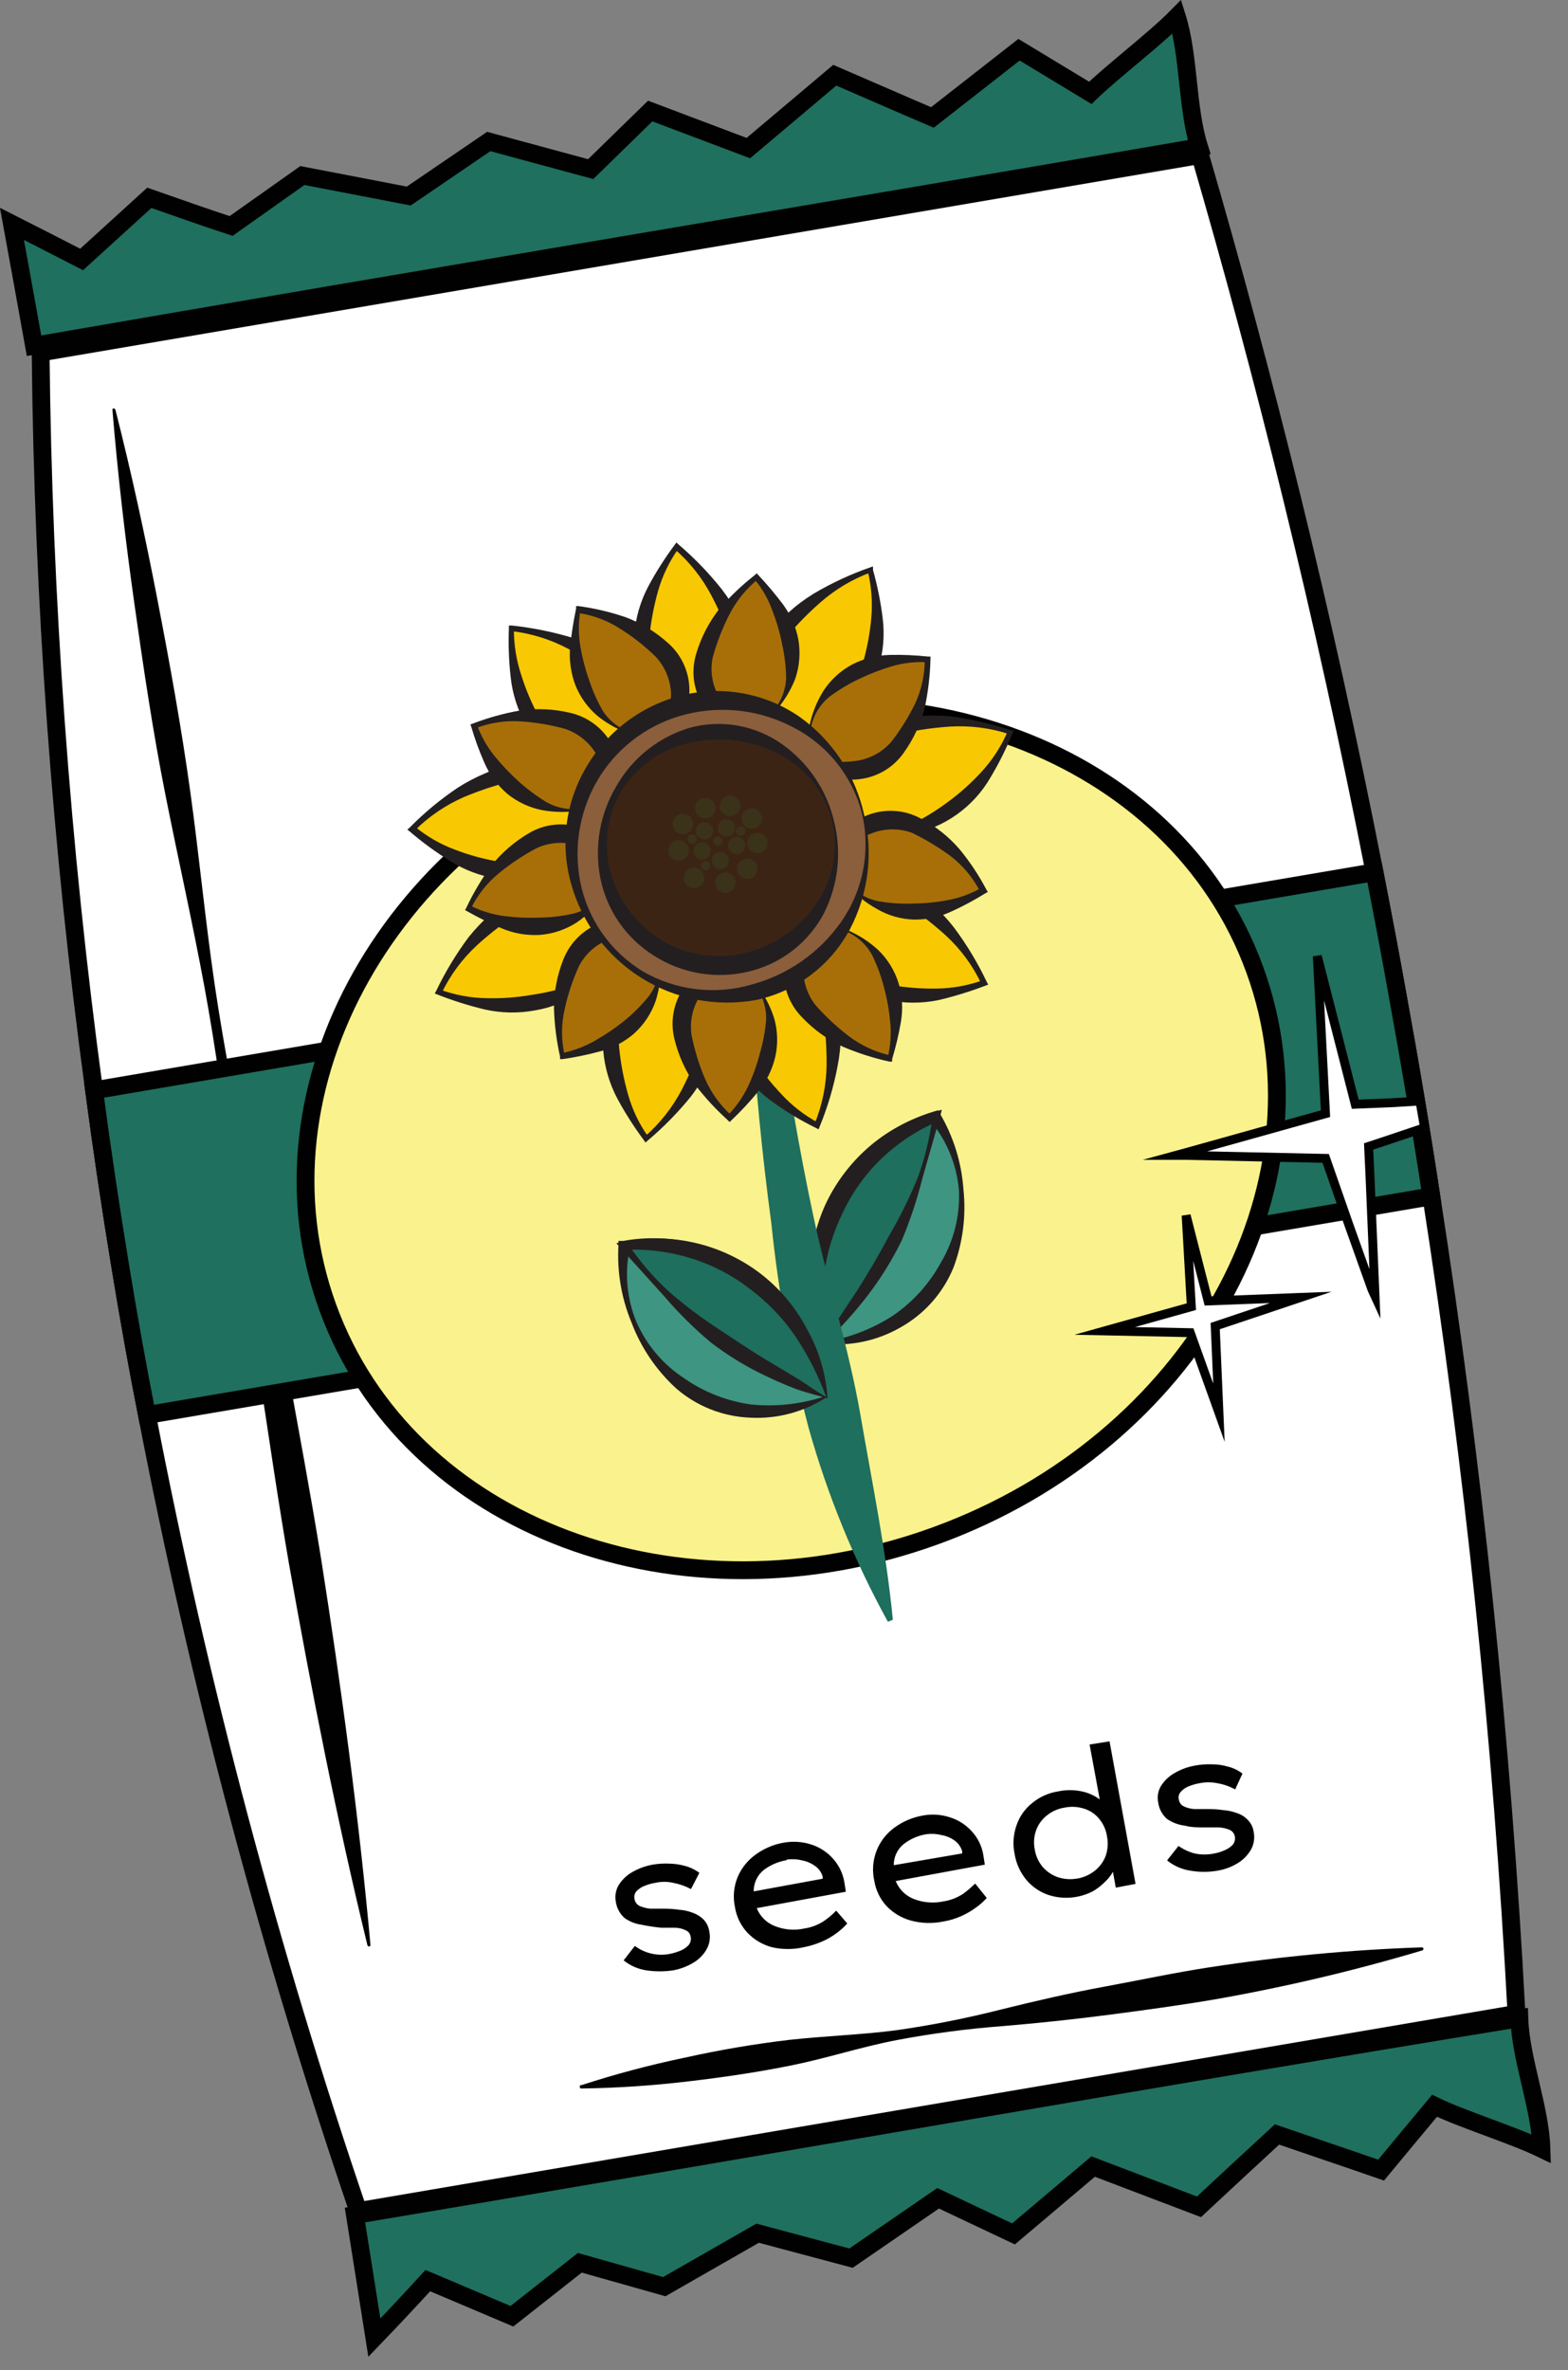<svg width="88" height="133" viewBox="0 0 88 133" fill="none" xmlns="http://www.w3.org/2000/svg">
<rect x="0" y="0" width="88" height="133" fill="#808080" stroke="none"/>
<g clip-path="url(#clip0)">
<path d="M80.33 67.13C82.695 82.33 84.291 97.639 85.11 113L20.11 124.07C15.133 109.471 11.171 94.545 8.25 79.4C7.724 76.733 7.23 73.993 6.77 71.18C6.21 67.787 5.714 64.453 5.28 61.18C3.42 47.456 2.418 33.629 2.28 19.78L67.35 8.7C70.91 20.93 74.28 34.37 77.14 48.94C77.58 51.2 78.01 53.48 78.43 55.8C79.13 59.633 79.764 63.41 80.33 67.13Z" fill="white" stroke="#010101" stroke-miterlimit="10" stroke-linecap="round"/>
<path d="M1.91 19.4C1.503 17.133 1.09 14.853 0.67 12.56C1.98 13.22 3.29 13.9 4.58 14.56L8.38 11.1C9.91 11.63 11.38 12.16 12.97 12.68L16.97 9.85L22.94 11L27.43 7.94L33.15 9.49L36.49 6.23L42 8.31L46.85 4.22C48.68 5.01 50.5 5.81 52.33 6.59L57.19 2.79L61.19 5.21C62.44 4 64.81 2.2 66.05 0.94C66.75 3.16 66.6 6.04 67.3 8.26C45.58 12 23.6 15.64 1.91 19.4Z" fill="#1F705E" stroke="#010101" stroke-miterlimit="10" stroke-linecap="round"/>
<path d="M6.48 23C7.38 26.54 8.15 30.1 8.84 33.67C9.53 37.24 10.18 40.82 10.68 44.43C11.18 48.04 11.52 51.66 12.05 55.26C12.58 58.86 13.29 62.41 14 66C14.71 69.59 15.47 73.13 16.12 76.71C16.77 80.29 17.44 83.87 18.02 87.46C19.15 94.65 20.13 101.86 20.79 109.12C20.793 109.132 20.794 109.145 20.791 109.157C20.788 109.169 20.783 109.18 20.775 109.19C20.767 109.2 20.758 109.207 20.746 109.213C20.735 109.218 20.723 109.22 20.71 109.22C20.689 109.22 20.669 109.214 20.653 109.201C20.636 109.188 20.625 109.17 20.62 109.15C18.9 102.07 17.49 94.93 16.22 87.76C15.6 84.17 15.08 80.57 14.53 76.97C13.98 73.37 13.53 69.77 13.07 66.15C12.61 62.53 12.13 58.93 11.47 55.36C10.81 51.79 10 48.2 9.29 44.63C8.58 41.06 8.05 37.47 7.54 33.86C7.03 30.25 6.61 26.64 6.31 23C6.309 22.989 6.31 22.977 6.313 22.966C6.317 22.955 6.322 22.945 6.33 22.937C6.337 22.928 6.347 22.922 6.357 22.917C6.368 22.912 6.379 22.91 6.39 22.91C6.44 22.92 6.48 23 6.48 23Z" fill="#010101"/>
<path d="M32.64 117C34.54 116.381 36.473 115.867 38.43 115.46C40.371 115.027 42.334 114.694 44.31 114.46C46.31 114.24 48.31 114.18 50.31 113.92C52.282 113.638 54.239 113.251 56.17 112.76C58.11 112.28 60.05 111.83 62.01 111.47C63.97 111.11 65.91 110.69 67.88 110.39C71.827 109.78 75.808 109.406 79.8 109.27C79.822 109.27 79.843 109.278 79.86 109.293C79.877 109.308 79.887 109.328 79.89 109.35C79.889 109.369 79.883 109.388 79.873 109.404C79.862 109.42 79.847 109.432 79.83 109.44C76.003 110.581 72.113 111.499 68.18 112.19C66.18 112.53 64.25 112.79 62.27 113.05C60.29 113.31 58.27 113.52 56.27 113.69C54.283 113.84 52.307 114.1 50.35 114.47C48.35 114.85 46.48 115.47 44.53 115.87C42.58 116.27 40.61 116.56 38.63 116.79C36.638 117.029 34.635 117.163 32.63 117.19C32.617 117.192 32.605 117.19 32.593 117.187C32.582 117.183 32.571 117.176 32.562 117.167C32.554 117.159 32.547 117.148 32.543 117.136C32.539 117.125 32.538 117.112 32.54 117.1C32.535 117.086 32.535 117.071 32.538 117.057C32.542 117.043 32.549 117.03 32.56 117.02C32.57 117.01 32.583 117.002 32.597 116.999C32.611 116.995 32.626 116.996 32.64 117Z" fill="#010101"/>
<path d="M80.33 67.13L8.25 79.4C7.724 76.733 7.23 73.993 6.77 71.18C6.21 67.787 5.714 64.453 5.28 61.18L77.14 48.94C77.58 51.2 78.02 53.48 78.43 55.8C79.13 59.633 79.764 63.41 80.33 67.13Z" fill="#1F705E" stroke="#010101" stroke-miterlimit="10" stroke-linecap="round"/>
<path d="M52.52 86.17C66.88 80.94 74.9 66.72 70.42 54.41C65.94 42.1 50.66 36.41 36.29 41.59C21.92 46.77 13.91 61 18.39 73.35C22.87 85.7 38.15 91.4 52.52 86.17Z" fill="#FAF28C" stroke="#010101" stroke-miterlimit="10"/>
<path d="M19.92 124.29C20.28 126.58 20.65 128.87 21.01 131.17C22.03 130.11 23.03 129.043 24.01 127.97L28.73 129.97L32.54 126.97L37.28 128.31L42.52 125.31L47.76 126.71L52.65 123.35L56.88 125.35L61.35 121.57L67.29 123.83C68.75 122.47 70.2 121.12 71.67 119.77C73.61 120.44 75.56 121.09 77.51 121.77C78.51 120.56 79.51 119.36 80.51 118.16C82.1 118.93 84.92 119.8 86.51 120.57C86.44 118.24 85.34 115.57 85.27 113.25C63.57 116.79 41.64 120.66 19.92 124.29Z" fill="#1F705E" stroke="#010101" stroke-miterlimit="10" stroke-linecap="round"/>
<path d="M79.69 61.78L79.95 63.28L77.51 64.1L76.81 64.33L76.89 66.06L77.17 72.73L77 72.36L75.7 68.72L74.4 65L66.54 64.83H66L66.66 64.65L74.39 62.49L73.93 53.65L76.06 61.96L78.06 61.88L79.69 61.78Z" fill="white" stroke="#010101" stroke-width="0.5" stroke-miterlimit="10" stroke-linecap="round"/>
<path d="M66.57 68.2L67.8 73L73 72.8L68.2 74.41L68.41 79.27L66.8 74.78L62 74.68L66.86 73.32L66.57 68.2Z" fill="white" stroke="#010101" stroke-width="0.5" stroke-miterlimit="10" stroke-linecap="round"/>
<path d="M38.78 106C38.467 105.832 38.13 105.714 37.78 105.65C37.451 105.575 37.109 105.575 36.78 105.65C36.581 105.681 36.387 105.735 36.2 105.81C36.027 105.872 35.87 105.971 35.74 106.1C35.682 106.16 35.639 106.233 35.617 106.313C35.594 106.394 35.592 106.479 35.61 106.56C35.624 106.643 35.657 106.722 35.708 106.79C35.758 106.858 35.824 106.913 35.9 106.95C36.085 107.029 36.28 107.079 36.48 107.1H37.27C37.557 107.1 37.837 107.12 38.11 107.16C38.374 107.178 38.633 107.235 38.88 107.33C39.109 107.411 39.317 107.54 39.49 107.71C39.663 107.899 39.775 108.136 39.81 108.39C39.882 108.732 39.825 109.088 39.65 109.39C39.47 109.701 39.211 109.959 38.9 110.14C38.554 110.345 38.175 110.487 37.78 110.56C37.28 110.635 36.771 110.635 36.27 110.56C35.805 110.489 35.367 110.296 35 110L35.63 109.19C35.913 109.402 36.238 109.55 36.583 109.626C36.928 109.702 37.285 109.703 37.63 109.63C37.818 109.59 38.002 109.533 38.18 109.46C38.354 109.391 38.511 109.285 38.64 109.15C38.697 109.085 38.737 109.008 38.758 108.925C38.779 108.841 38.78 108.754 38.76 108.67C38.75 108.591 38.718 108.515 38.669 108.452C38.62 108.389 38.555 108.34 38.48 108.31C38.296 108.221 38.095 108.173 37.89 108.17C37.64 108.17 37.38 108.17 37.11 108.17C36.737 108.133 36.367 108.077 36 108C35.662 107.953 35.34 107.827 35.06 107.63C34.786 107.391 34.609 107.06 34.56 106.7C34.501 106.384 34.557 106.057 34.72 105.78C34.909 105.477 35.17 105.226 35.48 105.05C35.836 104.844 36.225 104.701 36.63 104.63C36.924 104.579 37.222 104.559 37.52 104.57C37.831 104.573 38.141 104.617 38.44 104.7C38.733 104.776 39.008 104.909 39.25 105.09L38.78 106ZM47.55 107.93C47.367 108.135 47.163 108.319 46.94 108.48C46.687 108.67 46.412 108.828 46.12 108.95C45.799 109.089 45.464 109.193 45.12 109.26C44.525 109.398 43.906 109.398 43.31 109.26C42.787 109.118 42.312 108.835 41.94 108.44C41.577 108.048 41.337 107.558 41.25 107.03C41.125 106.458 41.177 105.861 41.4 105.32C41.614 104.82 41.96 104.388 42.4 104.07C42.862 103.731 43.396 103.502 43.96 103.4C44.473 103.304 45.002 103.334 45.5 103.49C45.968 103.633 46.39 103.899 46.72 104.26C47.075 104.64 47.308 105.117 47.39 105.63L47.47 106.15L42.47 107.07C42.56 107.296 42.695 107.501 42.867 107.673C43.039 107.845 43.244 107.98 43.47 108.07C44.003 108.287 44.589 108.336 45.15 108.21C45.547 108.151 45.927 108.004 46.26 107.78C46.501 107.612 46.726 107.421 46.93 107.21L47.55 107.93ZM44.14 104.38C43.671 104.459 43.228 104.651 42.85 104.94C42.675 105.085 42.535 105.267 42.44 105.473C42.345 105.679 42.297 105.903 42.3 106.13L46.17 105.42V105.3C46.102 105.061 45.954 104.852 45.75 104.71C45.531 104.548 45.278 104.439 45.01 104.39C44.726 104.319 44.43 104.306 44.14 104.35V104.38ZM55.38 106.5C55.197 106.702 54.992 106.883 54.77 107.04C54.512 107.23 54.233 107.391 53.94 107.52C53.621 107.663 53.285 107.764 52.94 107.82C52.341 107.945 51.721 107.928 51.13 107.77C50.609 107.628 50.136 107.348 49.76 106.96C49.398 106.567 49.159 106.077 49.07 105.55C48.943 104.994 48.982 104.413 49.183 103.88C49.384 103.346 49.738 102.884 50.2 102.55C50.662 102.211 51.196 101.981 51.76 101.88C52.273 101.778 52.803 101.809 53.3 101.97C53.768 102.113 54.19 102.379 54.52 102.74C54.877 103.118 55.111 103.596 55.19 104.11L55.27 104.63L50.27 105.55C50.36 105.776 50.495 105.981 50.667 106.153C50.839 106.325 51.044 106.46 51.27 106.55C51.804 106.762 52.389 106.811 52.95 106.69C53.347 106.631 53.727 106.484 54.06 106.26C54.297 106.086 54.52 105.895 54.73 105.69L55.38 106.5ZM52 102.92C51.53 102.994 51.086 103.187 50.71 103.48C50.536 103.623 50.397 103.804 50.301 104.008C50.206 104.212 50.158 104.435 50.16 104.66L54 104V103.88C53.93 103.639 53.782 103.428 53.58 103.28C53.361 103.121 53.107 103.015 52.84 102.97C52.566 102.9 52.281 102.883 52 102.92ZM62.27 97.71L63.73 105.71L62.62 105.92L62.46 105.03C62.342 105.243 62.19 105.436 62.01 105.6C61.811 105.802 61.585 105.977 61.34 106.12C61.061 106.268 60.761 106.372 60.45 106.43C59.914 106.534 59.36 106.499 58.84 106.33C58.352 106.164 57.919 105.867 57.59 105.47C57.25 105.052 57.025 104.552 56.94 104.02C56.831 103.487 56.869 102.933 57.05 102.42C57.216 101.932 57.518 101.502 57.92 101.18C58.338 100.832 58.843 100.604 59.38 100.52C59.822 100.425 60.279 100.425 60.72 100.52C61.082 100.596 61.423 100.75 61.72 100.97L61.15 97.89L62.27 97.71ZM60.47 105.41C60.837 105.344 61.181 105.186 61.47 104.95C61.738 104.731 61.941 104.445 62.06 104.12C62.174 103.779 62.199 103.413 62.13 103.06C62.079 102.692 61.927 102.346 61.69 102.06C61.472 101.792 61.18 101.593 60.85 101.49C60.492 101.374 60.109 101.353 59.74 101.43C59.373 101.488 59.027 101.643 58.74 101.88C58.471 102.093 58.267 102.377 58.15 102.7C58.028 103.04 58.001 103.406 58.07 103.76C58.124 104.129 58.28 104.475 58.52 104.76C58.746 105.019 59.036 105.215 59.36 105.33C59.708 105.448 60.079 105.475 60.44 105.41H60.47ZM69.32 100.41C69.009 100.237 68.671 100.119 68.32 100.06C67.99 99.992 67.65 99.992 67.32 100.06C67.125 100.094 66.934 100.148 66.75 100.22C66.575 100.281 66.417 100.384 66.29 100.52C66.229 100.578 66.185 100.651 66.162 100.732C66.139 100.813 66.139 100.899 66.16 100.98C66.172 101.062 66.204 101.139 66.252 101.205C66.301 101.271 66.366 101.325 66.44 101.36C66.625 101.448 66.826 101.498 67.03 101.51H67.82C68.101 101.51 68.382 101.53 68.66 101.57C68.924 101.589 69.183 101.646 69.43 101.74C69.659 101.815 69.865 101.945 70.03 102.12C70.212 102.304 70.328 102.543 70.36 102.8C70.429 103.142 70.372 103.497 70.2 103.8C70.016 104.114 69.754 104.376 69.44 104.56C69.097 104.767 68.716 104.906 68.32 104.97C67.824 105.055 67.317 105.055 66.82 104.97C66.336 104.899 65.88 104.699 65.5 104.39L66.14 103.58C66.413 103.771 66.718 103.914 67.04 104C67.409 104.08 67.791 104.08 68.16 104C68.35 103.966 68.535 103.909 68.71 103.83C68.882 103.761 69.038 103.659 69.17 103.53C69.228 103.464 69.27 103.385 69.293 103.3C69.315 103.215 69.318 103.126 69.3 103.04C69.285 102.962 69.251 102.889 69.203 102.827C69.154 102.764 69.092 102.714 69.02 102.68C68.829 102.601 68.626 102.554 68.42 102.54C68.18 102.54 67.92 102.54 67.64 102.54C67.24 102.54 66.85 102.54 66.49 102.44C66.131 102.398 65.787 102.267 65.49 102.06C65.219 101.82 65.045 101.489 65 101.13C64.936 100.814 64.993 100.486 65.16 100.21C65.349 99.91 65.611 99.663 65.92 99.49C66.275 99.282 66.665 99.14 67.07 99.07C67.377 99.012 67.689 98.988 68 99C68.312 98.998 68.622 99.041 68.92 99.13C69.214 99.202 69.49 99.335 69.73 99.52L69.32 100.41Z" fill="#010101"/>
<path d="M46.2 75.35C47.423 75.338 48.626 75.042 49.716 74.487C50.806 73.932 51.752 73.132 52.48 72.15C53.44 70.759 53.953 69.11 53.953 67.42C53.953 65.73 53.44 64.081 52.48 62.69C50.21 63.517 48.307 65.122 47.11 67.22C46.428 68.448 45.996 69.798 45.84 71.194C45.684 72.589 45.806 74.002 46.2 75.35Z" fill="#3E9581"/>
<path d="M46.23 75.31C47.616 75.09 48.941 74.582 50.12 73.82C51.245 73.048 52.17 72.02 52.82 70.82C53.532 69.611 53.88 68.222 53.82 66.82C53.706 65.406 53.166 64.06 52.27 62.96L52.65 63.08C51.509 63.563 50.461 64.24 49.55 65.08C47.748 66.806 46.578 69.089 46.23 71.56C46.053 72.804 46.053 74.066 46.23 75.31ZM46.17 75.39C45.644 74.152 45.398 72.814 45.45 71.47C45.488 70.11 45.804 68.772 46.38 67.54C46.974 66.315 47.812 65.225 48.844 64.337C49.877 63.45 51.08 62.783 52.38 62.38L52.64 62.3L52.76 62.5C53.516 63.791 53.964 65.238 54.07 66.73C54.229 68.22 54.037 69.727 53.51 71.13C52.923 72.562 51.864 73.751 50.51 74.5C49.195 75.25 47.675 75.562 46.17 75.39Z" fill="#231F20"/>
<path d="M46.21 75.42C46.53 75.06 46.88 74.62 47.21 74.13C48.248 72.829 49.181 71.448 50 70C51.194 67.704 52.04 65.244 52.51 62.7C50.425 63.443 48.641 64.848 47.43 66.7C46.637 67.991 46.12 69.432 45.91 70.933C45.7 72.433 45.802 73.961 46.21 75.42Z" fill="#1E6F5D"/>
<path d="M46.22 75.37C46.61 74.8 46.83 74.32 47.14 73.87L48.14 72.36C48.77 71.36 49.36 70.36 49.92 69.3C50.517 68.278 51.042 67.215 51.49 66.12C51.908 65.001 52.19 63.836 52.33 62.65L52.64 62.92C51.472 63.42 50.402 64.125 49.48 65C48.585 65.861 47.853 66.878 47.32 68C46.765 69.118 46.4 70.322 46.24 71.56C46.077 72.824 46.07 74.104 46.22 75.37ZM46.22 75.47C45.662 74.213 45.402 72.844 45.46 71.47C45.475 70.086 45.789 68.722 46.38 67.47C46.98 66.232 47.836 65.134 48.89 64.25C49.931 63.382 51.145 62.745 52.45 62.38L52.86 62.27L52.76 62.65L51.76 66.14C51.466 67.321 51.081 68.478 50.61 69.6C50.075 70.695 49.432 71.733 48.69 72.7C48.32 73.18 47.93 73.65 47.52 74.1C47.11 74.55 46.56 75.12 46.2 75.47H46.22Z" fill="#231F20"/>
<path d="M49.83 91C47.942 87.564 46.453 83.924 45.39 80.15C44.39 76.377 43.688 72.532 43.29 68.65C42.77 64.777 42.393 60.893 42.16 57C41.955 53.119 41.955 49.231 42.16 45.35H42.46C42.7 49.21 43.07 53.05 43.64 56.85C44.21 60.65 44.84 64.45 45.64 68.2C46.44 71.95 47.64 75.63 48.29 79.4C48.94 83.17 49.73 87 50.11 90.89L49.83 91Z" fill="#1E6F5D"/>
<path d="M37.38 40.71C36.395 39.451 35.904 37.876 36 36.28C36.078 34.249 36.776 32.292 38 30.67C39.209 31.686 40.194 32.943 40.89 34.36C41.63 35.88 42.54 37.75 41.56 39.92C41.093 40.901 40.41 41.763 39.56 42.44C38.729 42.009 37.988 41.422 37.38 40.71Z" fill="#F8C803"/>
<path d="M37.34 40.74C36.769 40.031 36.317 39.234 36 38.38C35.668 37.493 35.532 36.545 35.6 35.6C35.674 34.66 35.94 33.744 36.38 32.91C36.815 32.097 37.309 31.319 37.86 30.58L37.96 30.44L38.08 30.55C38.973 31.313 39.79 32.16 40.52 33.08C40.88 33.553 41.195 34.058 41.46 34.59C41.75 35.113 41.991 35.662 42.18 36.23C42.599 37.444 42.534 38.772 42 39.94C41.499 41.071 40.652 42.013 39.58 42.63L39.41 42.74L39.3 42.65C38.57 42.097 37.911 41.456 37.34 40.74ZM37.42 40.68C37.714 41.024 38.05 41.33 38.42 41.59C38.791 41.839 39.187 42.05 39.6 42.22H39.32C40.08 41.444 40.681 40.527 41.09 39.52C41.443 38.557 41.482 37.507 41.2 36.52C40.878 35.456 40.456 34.425 39.94 33.44C39.414 32.432 38.701 31.533 37.84 30.79H38.07C37.558 31.513 37.172 32.318 36.93 33.17C36.463 34.834 36.287 36.566 36.41 38.29C36.514 39.166 36.864 39.995 37.42 40.68Z" fill="#231F20"/>
<path d="M40.83 54.45C40.516 56.005 40.776 57.621 41.56 59C42.539 60.777 44.035 62.214 45.85 63.12C46.468 61.666 46.781 60.1 46.77 58.52C46.77 56.83 46.7 54.75 44.85 53.25C43.977 52.617 42.972 52.19 41.91 52C41.41 52.747 41.044 53.576 40.83 54.45Z" fill="#F8C803"/>
<path d="M40.88 54.46C40.688 55.329 40.751 56.235 41.06 57.07C41.381 57.875 41.783 58.646 42.26 59.37C42.721 60.083 43.246 60.753 43.83 61.37C44.429 62.028 45.136 62.579 45.92 63L45.71 63.08C46.142 62.033 46.373 60.913 46.39 59.78C46.4 58.668 46.313 57.557 46.13 56.46C45.929 55.439 45.416 54.505 44.66 53.79C43.837 53.082 42.887 52.539 41.86 52.19L42.12 52.08C41.828 52.421 41.571 52.789 41.35 53.18C41.137 53.584 40.979 54.014 40.88 54.46ZM40.78 54.46C40.973 53.554 41.283 52.677 41.7 51.85L41.77 51.72H41.96C43.192 51.785 44.374 52.232 45.34 53C46.321 53.825 46.947 54.996 47.09 56.27C47.177 56.866 47.211 57.468 47.19 58.07C47.183 58.671 47.119 59.271 47 59.86C46.78 61.011 46.445 62.136 46 63.22L45.94 63.37L45.79 63.29C44.966 62.886 44.176 62.414 43.43 61.88C42.65 61.345 41.995 60.648 41.508 59.837C41.021 59.026 40.715 58.12 40.61 57.18C40.52 56.264 40.577 55.338 40.78 54.44V54.46Z" fill="#231F20"/>
<path d="M45.389 53.07C46.335 54.366 47.722 55.269 49.289 55.61C51.263 56.08 53.334 55.93 55.219 55.18C54.556 53.746 53.603 52.466 52.419 51.42C51.15 50.31 49.58 48.94 47.23 49.31C46.142 49.504 45.115 49.949 44.23 50.61C44.465 51.493 44.858 52.327 45.389 53.07Z" fill="#F8C803"/>
<path d="M45.43 53C45.948 53.726 46.663 54.288 47.49 54.62C48.303 54.919 49.144 55.137 50 55.27C50.848 55.418 51.709 55.485 52.57 55.47C53.457 55.459 54.335 55.3 55.17 55L55.08 55.21C54.595 54.183 53.916 53.259 53.08 52.49C52.261 51.747 51.377 51.078 50.44 50.49C49.541 49.94 48.488 49.698 47.44 49.8C46.364 49.927 45.323 50.267 44.38 50.8L44.47 50.53C44.534 50.975 44.638 51.413 44.78 51.84C44.948 52.252 45.166 52.642 45.43 53ZM45.35 53.06C44.802 52.323 44.348 51.52 44 50.67V50.54L44.15 50.41C45.027 49.539 46.158 48.968 47.38 48.78C48.65 48.604 49.938 48.923 50.98 49.67C51.48 50.003 51.949 50.381 52.38 50.8C52.82 51.194 53.222 51.63 53.58 52.1C54.277 53.039 54.88 54.043 55.38 55.1L55.46 55.25L55.3 55.31C54.439 55.638 53.557 55.909 52.66 56.12C51.736 56.309 50.784 56.309 49.86 56.12C48.931 55.931 48.052 55.55 47.28 55C46.541 54.471 45.89 53.83 45.35 53.1V53.06Z" fill="#231F20"/>
<path d="M45.75 41.55C47.132 40.743 48.169 39.454 48.66 37.93C49.325 36.018 49.388 33.949 48.84 32C47.356 32.522 45.995 33.343 44.84 34.41C43.61 35.56 42.09 36.98 42.22 39.41C42.312 40.5 42.654 41.554 43.22 42.49C44.113 42.331 44.97 42.013 45.75 41.55Z" fill="#F8C803"/>
<path d="M45.72 41.51C46.496 41.067 47.127 40.411 47.54 39.62C47.919 38.843 48.218 38.028 48.43 37.19C48.669 36.364 48.826 35.517 48.9 34.66C48.978 33.768 48.907 32.869 48.69 32L48.89 32.11C47.827 32.5 46.846 33.087 46 33.84C45.167 34.574 44.404 35.384 43.72 36.26C43.089 37.089 42.738 38.098 42.72 39.14C42.74 40.224 42.971 41.294 43.4 42.29L43.15 42.17C43.594 42.152 44.036 42.095 44.47 42C44.906 41.889 45.326 41.724 45.72 41.51ZM45.77 41.6C44.968 42.059 44.111 42.415 43.22 42.66H43.08L43 42.54C42.233 41.573 41.782 40.393 41.71 39.16C41.671 37.877 42.117 36.627 42.96 35.66C43.348 35.202 43.773 34.778 44.23 34.39C44.669 33.989 45.144 33.631 45.65 33.32C46.659 32.722 47.724 32.226 48.83 31.84L48.99 31.78L49 32C49.248 32.885 49.428 33.788 49.54 34.7C49.656 35.637 49.574 36.587 49.3 37.49C49.029 38.397 48.561 39.234 47.93 39.94C47.303 40.605 46.574 41.165 45.77 41.6Z" fill="#231F20"/>
<path d="M43.45 39.9C43.832 39.442 44.114 38.909 44.277 38.336C44.441 37.762 44.483 37.161 44.4 36.57C44.198 34.998 43.497 33.533 42.4 32.39C41.452 33.139 40.686 34.093 40.16 35.18C39.62 36.32 38.96 37.73 39.91 39.35C40.389 40.096 41.023 40.731 41.77 41.21C42.409 40.886 42.979 40.441 43.45 39.9Z" fill="#A86F09"/>
<path d="M43.42 39.86C43.856 39.34 44.103 38.688 44.12 38.01C44.106 37.36 44.026 36.714 43.88 36.08C43.752 35.445 43.568 34.822 43.33 34.22C43.102 33.589 42.764 33.003 42.33 32.49H42.55C41.876 33.036 41.324 33.717 40.93 34.49C40.539 35.256 40.227 36.06 40 36.89C39.844 37.637 39.965 38.415 40.34 39.08C40.774 39.794 41.31 40.441 41.93 41H41.67C42.344 40.782 42.948 40.388 43.42 39.86ZM43.49 39.93C43.02 40.49 42.486 40.993 41.9 41.43L41.82 41.5L41.64 41.42C40.749 41.047 39.992 40.413 39.47 39.6C39.195 39.168 39.017 38.681 38.949 38.173C38.882 37.665 38.927 37.149 39.08 36.66C39.35 35.761 39.784 34.92 40.36 34.18C40.962 33.479 41.632 32.839 42.36 32.27L42.47 32.17L42.57 32.28C43.056 32.798 43.513 33.342 43.94 33.91C44.379 34.502 44.676 35.186 44.81 35.91C44.931 36.64 44.869 37.389 44.63 38.09C44.365 38.767 43.979 39.391 43.49 39.93Z" fill="#231F20"/>
<path d="M47.47 52.21C48.016 52.447 48.508 52.795 48.912 53.233C49.317 53.67 49.626 54.187 49.82 54.75C50.345 56.243 50.383 57.864 49.93 59.38C48.745 59.139 47.631 58.633 46.67 57.9C45.67 57.12 44.45 56.16 44.57 54.29C44.655 53.406 44.935 52.552 45.39 51.79C46.103 51.796 46.81 51.938 47.47 52.21Z" fill="#A86F09"/>
<path d="M47.49 52.16C48.148 52.433 48.754 52.819 49.28 53.3C49.815 53.816 50.211 54.459 50.43 55.17C50.642 55.877 50.686 56.623 50.56 57.35C50.439 58.049 50.275 58.741 50.07 59.42V59.57H49.92C49.029 59.374 48.159 59.096 47.32 58.74C46.447 58.337 45.659 57.77 45 57.07C44.64 56.702 44.364 56.26 44.191 55.775C44.019 55.29 43.953 54.773 44 54.26C44.103 53.3 44.493 52.394 45.12 51.66L45.24 51.51H45.35C46.085 51.649 46.802 51.867 47.49 52.16ZM47.49 52.25C46.822 51.978 46.093 51.892 45.38 52L45.61 51.87C45.323 52.648 45.148 53.463 45.09 54.29C45.058 55.052 45.299 55.8 45.77 56.4C46.327 57.031 46.943 57.607 47.61 58.12C48.316 58.661 49.131 59.04 50 59.23L49.82 59.34C49.98 58.686 50.027 58.01 49.96 57.34C49.9 56.695 49.787 56.056 49.62 55.43C49.459 54.799 49.235 54.186 48.95 53.6C48.621 52.99 48.091 52.513 47.45 52.25H47.49Z" fill="#231F20"/>
<path d="M34.5 53.62C33.545 54.908 32.15 55.801 30.58 56.13C28.606 56.583 26.541 56.423 24.66 55.67C25.329 54.238 26.29 52.96 27.48 51.92C28.76 50.82 30.33 49.46 32.68 49.84C33.769 50.04 34.797 50.492 35.68 51.16C35.436 52.044 35.037 52.877 34.5 53.62Z" fill="#F8C803"/>
<path d="M34.54 53.65C34.012 54.415 33.364 55.091 32.62 55.65C31.834 56.188 30.94 56.546 30 56.7C29.069 56.87 28.113 56.85 27.19 56.64C26.295 56.425 25.416 56.148 24.56 55.81L24.4 55.75L24.48 55.6C24.986 54.544 25.592 53.539 26.29 52.6C26.66 52.137 27.069 51.705 27.51 51.31C27.972 50.889 28.471 50.511 29 50.18C30.047 49.437 31.34 49.126 32.61 49.31C33.817 49.53 34.925 50.121 35.78 51L35.92 51.14V51.27C35.56 52.117 35.096 52.916 34.54 53.65ZM34.46 53.59C34.722 53.221 34.93 52.817 35.08 52.39C35.227 51.967 35.334 51.532 35.4 51.09L35.49 51.36C34.545 50.831 33.506 50.491 32.43 50.36C31.384 50.256 30.333 50.491 29.43 51.03C28.487 51.614 27.6 52.283 26.78 53.03C25.95 53.796 25.272 54.712 24.78 55.73L24.7 55.53C25.534 55.833 26.413 55.995 27.3 56.01C28.161 56.032 29.022 55.969 29.87 55.82C30.726 55.694 31.567 55.483 32.38 55.19C33.211 54.864 33.933 54.31 34.46 53.59Z" fill="#231F20"/>
<path d="M33.1 47.86C31.774 48.757 30.168 49.141 28.58 48.94C26.563 48.715 24.662 47.881 23.13 46.55C24.23 45.427 25.547 44.539 27 43.94C28.57 43.32 30.51 42.56 32.6 43.7C33.563 44.237 34.385 44.995 35 45.91C34.494 46.673 33.85 47.335 33.1 47.86Z" fill="#F8C803"/>
<path d="M33.13 47.9C32.38 48.431 31.549 48.84 30.67 49.11C29.761 49.372 28.807 49.437 27.87 49.3C26.936 49.147 26.041 48.806 25.24 48.3C24.453 47.812 23.704 47.264 23 46.66L22.86 46.55L22.99 46.44C23.812 45.603 24.716 44.853 25.69 44.2C26.189 43.882 26.714 43.607 27.26 43.38C27.806 43.125 28.375 42.924 28.96 42.78C30.193 42.431 31.512 42.563 32.65 43.15C33.737 43.74 34.612 44.657 35.15 45.77L35.24 45.94L35.15 46.05C34.557 46.749 33.879 47.371 33.13 47.9ZM33.07 47.82C33.441 47.557 33.777 47.248 34.07 46.9C34.344 46.546 34.585 46.167 34.79 45.77V46.05C34.077 45.225 33.211 44.546 32.24 44.05C31.301 43.623 30.251 43.504 29.24 43.71C28.156 43.949 27.096 44.284 26.07 44.71C25.03 45.16 24.084 45.801 23.28 46.6V46.38C23.964 46.943 24.738 47.386 25.57 47.69C26.375 47.998 27.21 48.222 28.06 48.36C28.91 48.53 29.774 48.61 30.64 48.6C31.506 48.567 32.347 48.297 33.07 47.82Z" fill="#231F20"/>
<path d="M33.93 43.86C32.397 43.391 31.09 42.372 30.26 41C29.169 39.29 28.628 37.287 28.71 35.26C30.282 35.413 31.805 35.894 33.18 36.67C34.65 37.51 36.45 38.54 36.88 40.88C37.045 41.958 36.959 43.06 36.63 44.1C35.723 44.189 34.807 44.107 33.93 43.86Z" fill="#F8C803"/>
<path d="M33.92 43.91C33.031 43.664 32.19 43.272 31.43 42.75C30.658 42.205 30.011 41.503 29.53 40.69C29.058 39.862 28.762 38.947 28.66 38C28.557 37.087 28.524 36.168 28.56 35.25V35.1H28.73C29.896 35.225 31.048 35.46 32.17 35.8C32.73 35.991 33.273 36.232 33.79 36.52C34.328 36.786 34.84 37.101 35.32 37.46C36.359 38.203 37.075 39.316 37.32 40.57C37.542 41.786 37.378 43.042 36.85 44.16L36.77 44.34H36.63C35.712 44.308 34.802 44.164 33.92 43.91ZM33.92 43.82C34.358 43.933 34.808 43.996 35.26 44.01C35.707 44.004 36.152 43.957 36.59 43.87L36.37 44.04C36.561 42.973 36.541 41.879 36.31 40.82C36.058 39.807 35.486 38.903 34.68 38.24C33.808 37.55 32.878 36.938 31.9 36.41C30.899 35.877 29.807 35.538 28.68 35.41L28.84 35.26C28.834 36.146 28.973 37.028 29.25 37.87C29.506 38.687 29.841 39.478 30.25 40.23C30.652 40.996 31.132 41.72 31.68 42.39C32.279 43.075 33.064 43.572 33.94 43.82H33.92Z" fill="#231F20"/>
<path d="M35.69 53.85C34.691 55.107 34.185 56.686 34.27 58.29C34.353 60.316 35.051 62.269 36.27 63.89C37.476 62.871 38.459 61.615 39.16 60.2C39.89 58.68 40.8 56.8 39.82 54.63C39.353 53.652 38.669 52.793 37.82 52.12C37.011 52.562 36.289 53.148 35.69 53.85Z" fill="#F8C803"/>
<path d="M35.72 53.88C35.167 54.578 34.821 55.416 34.72 56.3C34.594 58.025 34.774 59.758 35.25 61.42C35.49 62.273 35.875 63.078 36.39 63.8H36.16C37.021 63.057 37.734 62.158 38.26 61.15C38.772 60.163 39.193 59.133 39.52 58.07C39.788 57.081 39.746 56.034 39.4 55.07C38.983 54.068 38.379 53.155 37.62 52.38H37.9C37.493 52.556 37.101 52.767 36.73 53.01C36.361 53.26 36.022 53.552 35.72 53.88ZM35.65 53.82C36.233 53.101 36.905 52.459 37.65 51.91L37.77 51.82L37.93 51.93C39.004 52.547 39.855 53.489 40.36 54.62C40.865 55.799 40.897 57.128 40.45 58.33C40.26 58.908 40.015 59.468 39.72 60C39.458 60.531 39.147 61.037 38.79 61.51C38.058 62.416 37.241 63.25 36.35 64L36.23 64.11L36.13 63.97C35.581 63.233 35.087 62.458 34.65 61.65C34.213 60.828 33.944 59.927 33.86 59C33.792 58.055 33.928 57.107 34.26 56.22C34.589 55.349 35.058 54.538 35.65 53.82Z" fill="#231F20"/>
<path d="M37 54.05C37.013 54.646 36.902 55.237 36.675 55.788C36.448 56.339 36.109 56.836 35.68 57.25C34.538 58.337 33.083 59.037 31.52 59.25C31.25 58.072 31.25 56.848 31.52 55.67C31.8 54.44 32.16 52.93 33.91 52.25C34.75 51.954 35.645 51.852 36.53 51.95C36.82 52.614 36.979 53.326 37 54.05Z" fill="#A86F09"/>
<path d="M37.08 54.05C37.109 54.764 37.014 55.478 36.8 56.16C36.556 56.867 36.136 57.5 35.58 58C35.026 58.477 34.368 58.82 33.66 59C32.972 59.185 32.275 59.329 31.57 59.43H31.43V59.28C31.23 58.39 31.116 57.482 31.09 56.57C31.093 55.632 31.273 54.702 31.62 53.83C31.808 53.353 32.096 52.922 32.465 52.567C32.835 52.211 33.276 51.94 33.76 51.77C34.674 51.46 35.66 51.432 36.59 51.69L36.78 51.74V51.85C36.966 52.569 37.067 53.307 37.08 54.05ZM36.98 54.05C36.948 53.334 36.715 52.641 36.31 52.05L36.52 52.2C35.694 52.262 34.883 52.444 34.11 52.74C33.402 53.025 32.823 53.559 32.48 54.24C32.133 55.007 31.869 55.808 31.69 56.63C31.495 57.482 31.495 58.368 31.69 59.22L31.51 59.1C32.174 58.967 32.812 58.727 33.4 58.39C33.96 58.072 34.495 57.711 35 57.31C35.506 56.902 35.968 56.443 36.38 55.94C36.801 55.402 37.02 54.733 37 54.05H36.98Z" fill="#231F20"/>
<path d="M48.41 46.76C49.998 46.965 51.606 46.581 52.93 45.68C54.626 44.569 55.944 42.968 56.71 41.09C55.215 40.584 53.632 40.389 52.06 40.52C50.38 40.68 48.31 40.87 46.95 42.83C46.361 43.734 45.985 44.76 45.85 45.83C46.639 46.294 47.507 46.609 48.41 46.76Z" fill="#F8C803"/>
<path d="M48.41 46.71C49.295 46.832 50.197 46.7 51.01 46.33C51.78 45.956 52.513 45.511 53.2 45C53.896 44.489 54.539 43.909 55.12 43.27C55.729 42.602 56.219 41.834 56.57 41L56.66 41.2C55.583 40.848 54.45 40.702 53.32 40.77C52.21 40.845 51.109 41.019 50.03 41.29C49.017 41.569 48.123 42.169 47.48 43C46.834 43.872 46.362 44.86 46.09 45.91L46 45.65C46.361 45.913 46.746 46.141 47.15 46.33C47.554 46.504 47.977 46.632 48.41 46.71ZM48.41 46.81C47.492 46.68 46.595 46.435 45.74 46.08H45.61V45.88C45.576 44.651 45.925 43.441 46.61 42.42C47.358 41.376 48.478 40.66 49.74 40.42C50.325 40.291 50.921 40.214 51.52 40.19C52.112 40.14 52.707 40.14 53.3 40.19C54.462 40.342 55.607 40.603 56.72 40.97L56.88 41.02L56.81 41.18C56.464 42.031 56.053 42.853 55.58 43.64C55.105 44.459 54.459 45.166 53.685 45.714C52.912 46.261 52.03 46.635 51.1 46.81C50.205 46.951 49.294 46.951 48.4 46.81H48.41Z" fill="#231F20"/>
<path d="M32.6 45.42C32.013 45.522 31.41 45.5 30.832 45.355C30.253 45.21 29.711 44.946 29.24 44.58C27.98 43.623 27.059 42.288 26.61 40.77C27.729 40.318 28.937 40.13 30.14 40.22C31.4 40.32 32.95 40.45 33.88 42.08C34.29 42.867 34.525 43.734 34.57 44.62C33.97 45.008 33.301 45.28 32.6 45.42Z" fill="#A86F09"/>
<path d="M32.61 45.47C31.905 45.59 31.185 45.59 30.48 45.47C29.748 45.334 29.06 45.018 28.48 44.55C27.919 44.069 27.475 43.468 27.18 42.79C26.894 42.14 26.651 41.472 26.45 40.79L26.4 40.65L26.54 40.6C27.392 40.274 28.273 40.029 29.17 39.87C30.113 39.734 31.074 39.778 32 40C32.501 40.113 32.972 40.333 33.379 40.646C33.786 40.958 34.121 41.356 34.36 41.81C34.8 42.67 34.971 43.642 34.85 44.6V44.79H34.75C34.064 45.095 33.347 45.323 32.61 45.47ZM32.61 45.37C33.304 45.211 33.94 44.865 34.45 44.37L34.33 44.6C34.147 43.792 33.851 43.015 33.45 42.29C33.054 41.639 32.442 41.147 31.72 40.9C30.907 40.676 30.073 40.535 29.23 40.48C28.362 40.42 27.491 40.553 26.68 40.87L26.77 40.68C27.003 41.319 27.341 41.913 27.77 42.44C28.181 42.943 28.629 43.414 29.11 43.85C29.593 44.284 30.116 44.672 30.67 45.01C31.252 45.341 31.928 45.468 32.59 45.37H32.61Z" fill="#231F20"/>
<path d="M45.47 40.78C45.604 40.2 45.856 39.654 46.21 39.175C46.565 38.697 47.014 38.297 47.53 38C48.896 37.195 50.482 36.845 52.06 37C52.047 38.209 51.759 39.398 51.22 40.48C50.64 41.6 49.93 42.99 48.07 43.22C47.183 43.306 46.288 43.193 45.45 42.89C45.328 42.191 45.335 41.476 45.47 40.78Z" fill="#A86F09"/>
<path d="M45.42 40.77C45.561 40.061 45.829 39.384 46.21 38.77C46.614 38.149 47.168 37.64 47.82 37.29C48.476 36.95 49.202 36.766 49.94 36.75C50.651 36.734 51.363 36.764 52.07 36.84H52.22V37C52.197 37.911 52.089 38.818 51.9 39.71C51.667 40.619 51.267 41.477 50.72 42.24C50.426 42.66 50.044 43.011 49.6 43.269C49.156 43.526 48.661 43.683 48.15 43.73C47.186 43.813 46.22 43.6 45.38 43.12L45.21 43.03V42.92C45.205 42.198 45.275 41.477 45.42 40.77ZM45.52 40.77C45.397 41.464 45.459 42.178 45.7 42.84L45.53 42.64C46.35 42.774 47.185 42.795 48.01 42.7C48.778 42.6 49.484 42.227 50 41.65C50.518 40.987 50.967 40.274 51.34 39.52C51.711 38.732 51.903 37.871 51.9 37L52.04 37.16C51.365 37.12 50.689 37.198 50.04 37.39C49.42 37.576 48.815 37.81 48.23 38.09C47.642 38.367 47.083 38.702 46.56 39.09C46.026 39.518 45.658 40.12 45.52 40.79V40.77Z" fill="#231F20"/>
<path d="M47.58 49.6C47.959 50.06 48.429 50.437 48.961 50.706C49.493 50.974 50.075 51.129 50.67 51.16C52.249 51.258 53.818 50.852 55.15 50C54.592 48.93 53.799 48 52.83 47.28C51.83 46.54 50.55 45.62 48.83 46.28C48.004 46.607 47.26 47.113 46.65 47.76C46.846 48.425 47.161 49.048 47.58 49.6Z" fill="#A86F09"/>
<path d="M47.61 49.57C48.042 50.087 48.639 50.44 49.3 50.57C49.941 50.683 50.591 50.726 51.24 50.7C51.891 50.695 52.541 50.632 53.18 50.51C53.845 50.39 54.485 50.157 55.07 49.82L55.01 50.03C54.607 49.249 54.037 48.566 53.34 48.03C52.661 47.532 51.938 47.097 51.18 46.73C50.476 46.475 49.705 46.475 49 46.73C48.223 47.013 47.489 47.404 46.82 47.89L46.88 47.64C46.946 48.337 47.198 49.004 47.61 49.57ZM47.54 49.63C47.075 49.066 46.679 48.448 46.36 47.79V47.69L46.47 47.54C47.004 46.736 47.767 46.113 48.66 45.75C49.142 45.557 49.661 45.473 50.179 45.502C50.698 45.531 51.203 45.674 51.66 45.92C52.495 46.35 53.238 46.938 53.85 47.65C54.43 48.353 54.936 49.114 55.36 49.92L55.44 50.05L55.31 50.12C54.712 50.492 54.091 50.826 53.45 51.12C52.786 51.441 52.058 51.605 51.32 51.6C50.577 51.583 49.851 51.377 49.21 51C48.573 50.651 48.007 50.187 47.54 49.63Z" fill="#231F20"/>
<path d="M33.85 50.25C33.493 50.725 33.043 51.121 32.527 51.413C32.011 51.706 31.44 51.888 30.85 51.95C29.268 52.112 27.677 51.762 26.31 50.95C26.817 49.853 27.565 48.886 28.5 48.12C29.5 47.33 30.69 46.35 32.5 46.89C33.339 47.18 34.107 47.647 34.75 48.26C34.581 48.975 34.276 49.651 33.85 50.25Z" fill="#A86F09"/>
<path d="M33.89 50.28C33.47 50.856 32.956 51.356 32.37 51.76C31.746 52.163 31.03 52.404 30.29 52.46C29.55 52.502 28.811 52.372 28.13 52.08C27.48 51.801 26.846 51.487 26.23 51.14L26.1 51.07L26.17 50.94C26.559 50.115 27.025 49.329 27.56 48.59C28.147 47.858 28.861 47.237 29.67 46.76C30.109 46.496 30.601 46.332 31.11 46.278C31.62 46.224 32.135 46.283 32.62 46.45C33.533 46.765 34.328 47.351 34.9 48.13L35.02 48.28V48.38C34.711 49.052 34.333 49.688 33.89 50.28ZM33.81 50.22C34.211 49.626 34.446 48.936 34.49 48.22L34.56 48.47C33.868 48.016 33.118 47.659 32.33 47.41C31.595 47.208 30.812 47.272 30.12 47.59C29.367 47.987 28.657 48.46 28 49C27.333 49.543 26.794 50.226 26.42 51L26.36 50.8C26.961 51.107 27.61 51.309 28.28 51.4C28.923 51.484 29.572 51.514 30.22 51.49C30.869 51.486 31.516 51.412 32.15 51.27C32.805 51.116 33.39 50.746 33.81 50.22Z" fill="#231F20"/>
<path d="M42.4 55.26C42.755 55.737 43.006 56.284 43.137 56.864C43.268 57.445 43.276 58.046 43.16 58.63C42.891 60.182 42.135 61.608 41 62.7C40.09 61.903 39.375 60.907 38.91 59.79C38.44 58.62 37.91 57.18 38.91 55.62C39.436 54.891 40.12 54.289 40.91 53.86C41.488 54.232 41.993 54.706 42.4 55.26Z" fill="#A86F09"/>
<path d="M42.44 55.23C42.881 55.793 43.219 56.43 43.44 57.11C43.648 57.822 43.672 58.576 43.51 59.3C43.338 60.036 42.995 60.721 42.51 61.3C42.058 61.845 41.574 62.363 41.06 62.85L40.95 62.96L40.84 62.85C40.166 62.241 39.55 61.572 39 60.85C38.462 60.079 38.072 59.214 37.85 58.3C37.727 57.802 37.713 57.283 37.81 56.779C37.906 56.274 38.111 55.797 38.41 55.38C38.977 54.602 39.764 54.014 40.67 53.69L40.85 53.62L40.94 53.69C41.495 54.147 41.998 54.663 42.44 55.23ZM42.36 55.29C41.914 54.741 41.331 54.32 40.67 54.07H40.93C40.296 54.605 39.737 55.224 39.27 55.91C38.864 56.552 38.701 57.318 38.81 58.07C38.974 58.9 39.222 59.711 39.55 60.49C39.892 61.291 40.404 62.007 41.05 62.59H40.84C41.318 62.102 41.71 61.538 42 60.92C42.271 60.331 42.489 59.718 42.65 59.09C42.833 58.467 42.95 57.827 43 57.18C43.009 56.495 42.783 55.828 42.36 55.29Z" fill="#231F20"/>
<path d="M35.47 41.16C34.906 40.964 34.389 40.653 33.952 40.247C33.515 39.84 33.167 39.348 32.93 38.8C32.296 37.35 32.138 35.736 32.48 34.19C33.677 34.346 34.825 34.766 35.84 35.42C36.84 36.12 38.18 36.99 38.2 38.87C38.182 39.76 37.967 40.634 37.57 41.43C36.859 41.469 36.148 41.377 35.47 41.16Z" fill="#A86F09"/>
<path d="M35.45 41.21C34.773 40.99 34.139 40.652 33.58 40.21C33.007 39.739 32.563 39.13 32.29 38.44C32.029 37.745 31.93 36.999 32 36.26C32.074 35.555 32.184 34.854 32.33 34.16V34.01H32.47C33.376 34.132 34.267 34.343 35.13 34.64C36.008 34.973 36.816 35.468 37.51 36.1C37.894 36.442 38.198 36.863 38.402 37.335C38.606 37.806 38.704 38.316 38.69 38.83C38.66 39.792 38.34 40.723 37.77 41.5L37.66 41.66H37.56C36.843 41.587 36.135 41.436 35.45 41.21ZM35.45 41.12C36.126 41.326 36.846 41.343 37.53 41.17L37.31 41.32C37.544 40.524 37.661 39.699 37.66 38.87C37.616 38.127 37.32 37.422 36.82 36.87C36.212 36.273 35.542 35.743 34.82 35.29C34.09 34.815 33.264 34.508 32.4 34.39L32.57 34.27C32.459 34.932 32.459 35.608 32.57 36.27C32.679 36.91 32.843 37.539 33.06 38.15C33.261 38.766 33.526 39.359 33.85 39.92C34.238 40.497 34.814 40.921 35.48 41.12H35.45Z" fill="#231F20"/>
<path d="M48.559 48.929C49.281 44.413 46.206 40.167 41.691 39.444C37.175 38.722 32.929 41.797 32.207 46.312C31.484 50.828 34.559 55.074 39.075 55.797C43.59 56.519 47.836 53.444 48.559 48.929Z" fill="#8B5E3C"/>
<path d="M48.49 45.69C49.02 47.857 48.742 50.143 47.71 52.12C47.173 53.136 46.419 54.021 45.501 54.712C44.583 55.404 43.524 55.884 42.4 56.12C40.182 56.51 37.899 56.065 35.991 54.87C34.084 53.675 32.686 51.815 32.07 49.65C31.747 48.542 31.658 47.38 31.805 46.235C31.953 45.091 32.336 43.989 32.93 43C33.518 42.005 34.3 41.138 35.229 40.451C36.158 39.764 37.216 39.27 38.34 39C39.459 38.733 40.622 38.705 41.752 38.918C42.883 39.132 43.955 39.583 44.9 40.24C46.725 41.554 48.003 43.494 48.49 45.69ZM48.39 45.69C48.13 44.654 47.654 43.685 46.992 42.847C46.33 42.01 45.497 41.322 44.55 40.83C42.711 39.849 40.575 39.578 38.55 40.07C36.551 40.551 34.814 41.783 33.7 43.51C32.574 45.275 32.166 47.404 32.56 49.46C32.764 50.504 33.184 51.493 33.794 52.365C34.404 53.236 35.189 53.97 36.1 54.52C37.011 55.043 38.018 55.377 39.06 55.502C40.103 55.627 41.161 55.542 42.17 55.25C44.189 54.709 45.956 53.482 47.17 51.78C47.789 50.911 48.218 49.922 48.429 48.875C48.639 47.829 48.626 46.751 48.39 45.71V45.69Z" fill="#231F20"/>
<path d="M46.851 48.655C47.423 45.083 44.99 41.724 41.418 41.153C37.846 40.581 34.487 43.014 33.916 46.586C33.344 50.158 35.777 53.517 39.349 54.088C42.921 54.66 46.28 52.227 46.851 48.655Z" fill="#3C2415"/>
<path d="M46.81 46.09C47.245 47.815 47.046 49.639 46.25 51.23C45.819 52.051 45.217 52.77 44.484 53.338C43.75 53.906 42.903 54.309 42 54.52C41.098 54.736 40.161 54.767 39.247 54.61C38.333 54.454 37.459 54.114 36.68 53.61C35.904 53.122 35.237 52.48 34.721 51.723C34.205 50.966 33.851 50.11 33.68 49.21C33.353 47.452 33.68 45.634 34.6 44.1C35.498 42.527 36.966 41.36 38.7 40.84C39.583 40.599 40.509 40.557 41.41 40.718C42.311 40.879 43.165 41.238 43.91 41.77C45.369 42.81 46.4 44.346 46.81 46.09ZM46.71 46.09C46.507 45.274 46.129 44.511 45.602 43.855C45.075 43.199 44.413 42.665 43.66 42.29C42.211 41.553 40.557 41.321 38.96 41.63C38.152 41.776 37.381 42.083 36.694 42.533C36.007 42.983 35.417 43.567 34.96 44.25C34.514 44.959 34.224 45.754 34.111 46.584C33.997 47.413 34.062 48.258 34.3 49.06C34.762 50.627 35.797 51.963 37.2 52.8C38.585 53.602 40.223 53.845 41.78 53.48C43.351 53.105 44.737 52.183 45.69 50.88C46.195 50.206 46.547 49.43 46.723 48.607C46.899 47.783 46.895 46.932 46.71 46.11V46.09Z" fill="#231F20"/>
<path d="M39.58 45.92C39.895 45.92 40.15 45.665 40.15 45.35C40.15 45.035 39.895 44.78 39.58 44.78C39.265 44.78 39.01 45.035 39.01 45.35C39.01 45.665 39.265 45.92 39.58 45.92Z" fill="#3A331A"/>
<path d="M40.77 46.93C41.035 46.93 41.25 46.715 41.25 46.45C41.25 46.185 41.035 45.97 40.77 45.97C40.505 45.97 40.29 46.185 40.29 46.45C40.29 46.715 40.505 46.93 40.77 46.93Z" fill="#3A331A"/>
<path d="M40.97 45.79C41.285 45.79 41.54 45.535 41.54 45.22C41.54 44.905 41.285 44.65 40.97 44.65C40.656 44.65 40.4 44.905 40.4 45.22C40.4 45.535 40.656 45.79 40.97 45.79Z" fill="#3A331A"/>
<path d="M39.41 48.23C39.675 48.23 39.89 48.015 39.89 47.75C39.89 47.485 39.675 47.27 39.41 47.27C39.145 47.27 38.93 47.485 38.93 47.75C38.93 48.015 39.145 48.23 39.41 48.23Z" fill="#3A331A"/>
<path d="M41.94 49.32C42.255 49.32 42.51 49.065 42.51 48.75C42.51 48.435 42.255 48.18 41.94 48.18C41.625 48.18 41.37 48.435 41.37 48.75C41.37 49.065 41.625 49.32 41.94 49.32Z" fill="#3A331A"/>
<path d="M42.51 47.87C42.824 47.87 43.08 47.615 43.08 47.3C43.08 46.985 42.824 46.73 42.51 46.73C42.195 46.73 41.94 46.985 41.94 47.3C41.94 47.615 42.195 47.87 42.51 47.87Z" fill="#3A331A"/>
<path d="M38.32 46.81C38.635 46.81 38.89 46.555 38.89 46.24C38.89 45.925 38.635 45.67 38.32 45.67C38.005 45.67 37.75 45.925 37.75 46.24C37.75 46.555 38.005 46.81 38.32 46.81Z" fill="#3A331A"/>
<path d="M38.09 48.29C38.404 48.29 38.66 48.035 38.66 47.72C38.66 47.405 38.404 47.15 38.09 47.15C37.775 47.15 37.52 47.405 37.52 47.72C37.52 48.035 37.775 48.29 38.09 48.29Z" fill="#3A331A"/>
<path d="M39.54 47.1C39.805 47.1 40.02 46.885 40.02 46.62C40.02 46.355 39.805 46.14 39.54 46.14C39.275 46.14 39.06 46.355 39.06 46.62C39.06 46.885 39.275 47.1 39.54 47.1Z" fill="#3A331A"/>
<path d="M40.71 50.1C41.025 50.1 41.28 49.845 41.28 49.53C41.28 49.215 41.025 48.96 40.71 48.96C40.395 48.96 40.14 49.215 40.14 49.53C40.14 49.845 40.395 50.1 40.71 50.1Z" fill="#3A331A"/>
<path d="M38.95 49.83C39.265 49.83 39.52 49.575 39.52 49.26C39.52 48.945 39.265 48.69 38.95 48.69C38.635 48.69 38.38 48.945 38.38 49.26C38.38 49.575 38.635 49.83 38.95 49.83Z" fill="#3A331A"/>
<path d="M42.19 46.5C42.505 46.5 42.76 46.245 42.76 45.93C42.76 45.615 42.505 45.36 42.19 45.36C41.875 45.36 41.62 45.615 41.62 45.93C41.62 46.245 41.875 46.5 42.19 46.5Z" fill="#3A331A"/>
<path d="M40.43 48.77C40.695 48.77 40.91 48.555 40.91 48.29C40.91 48.025 40.695 47.81 40.43 47.81C40.165 47.81 39.95 48.025 39.95 48.29C39.95 48.555 40.165 48.77 40.43 48.77Z" fill="#3A331A"/>
<path d="M41.34 47.92C41.605 47.92 41.82 47.705 41.82 47.44C41.82 47.175 41.605 46.96 41.34 46.96C41.075 46.96 40.86 47.175 40.86 47.44C40.86 47.705 41.075 47.92 41.34 47.92Z" fill="#3A331A"/>
<path d="M40.29 47.46C40.434 47.46 40.55 47.344 40.55 47.2C40.55 47.056 40.434 46.94 40.29 46.94C40.147 46.94 40.03 47.056 40.03 47.2C40.03 47.344 40.147 47.46 40.29 47.46Z" fill="#3A331A"/>
<path d="M38.84 47.34C38.984 47.34 39.1 47.224 39.1 47.08C39.1 46.936 38.984 46.82 38.84 46.82C38.697 46.82 38.58 46.936 38.58 47.08C38.58 47.224 38.697 47.34 38.84 47.34Z" fill="#3A331A"/>
<path d="M39.61 48.84C39.753 48.84 39.87 48.724 39.87 48.58C39.87 48.436 39.753 48.32 39.61 48.32C39.466 48.32 39.35 48.436 39.35 48.58C39.35 48.724 39.466 48.84 39.61 48.84Z" fill="#3A331A"/>
<path d="M41.57 46.89C41.713 46.89 41.83 46.774 41.83 46.63C41.83 46.486 41.713 46.37 41.57 46.37C41.426 46.37 41.31 46.486 41.31 46.63C41.31 46.774 41.426 46.89 41.57 46.89Z" fill="#3A331A"/>
<path d="M46.38 78.36C45.284 78.903 44.078 79.185 42.855 79.185C41.632 79.185 40.426 78.903 39.33 78.36C37.834 77.56 36.617 76.322 35.843 74.812C35.07 73.302 34.775 71.592 35 69.91C37.4 69.622 39.825 70.196 41.84 71.53C43.012 72.31 44.017 73.316 44.797 74.489C45.576 75.661 46.114 76.977 46.38 78.36Z" fill="#3E9581"/>
<path d="M46.42 78.38C45.151 79.217 43.648 79.627 42.13 79.55C40.586 79.497 39.106 78.914 37.94 77.9C36.835 76.888 35.982 75.631 35.45 74.23C34.873 72.849 34.62 71.354 34.71 69.86V69.63H34.98C36.308 69.389 37.672 69.437 38.98 69.77C40.317 70.076 41.571 70.673 42.65 71.52C43.723 72.356 44.611 73.405 45.26 74.6C45.918 75.76 46.314 77.05 46.42 78.38ZM46.33 78.38C45.943 77.175 45.376 76.036 44.65 75C43.953 73.971 43.075 73.077 42.06 72.36C40.047 70.861 37.565 70.127 35.06 70.29L35.35 70.01C35.046 71.398 35.172 72.845 35.71 74.16C36.277 75.46 37.212 76.566 38.4 77.34C39.522 78.123 40.814 78.626 42.17 78.81C43.574 78.947 44.992 78.787 46.33 78.34V78.38Z" fill="#231F20"/>
<path d="M46.41 78.43C45.96 78.24 45.41 78.02 44.88 77.75C43.38 77.046 41.939 76.223 40.57 75.29C38.455 73.785 36.578 71.971 35 69.91C37.202 69.626 39.436 70.084 41.35 71.21C42.646 71.999 43.764 73.048 44.635 74.291C45.506 75.533 46.11 76.943 46.41 78.43Z" fill="#1E6F5D"/>
<path d="M46.44 78.47C45.96 78.31 45.26 78.16 44.65 77.93C44.04 77.7 43.53 77.47 42.98 77.21C41.877 76.691 40.835 76.054 39.87 75.31C38.938 74.525 38.072 73.665 37.28 72.74L34.85 70.05L34.59 69.76L35.01 69.68C36.332 69.414 37.696 69.435 39.01 69.74C40.351 70.048 41.609 70.642 42.7 71.48C43.783 72.319 44.67 73.383 45.3 74.6C45.968 75.787 46.358 77.11 46.44 78.47ZM46.37 78.39C45.931 77.197 45.353 76.059 44.65 75C43.947 73.971 43.078 73.066 42.08 72.32C41.098 71.558 39.987 70.979 38.8 70.61C37.594 70.235 36.332 70.072 35.07 70.13L35.22 69.76C35.88 70.754 36.659 71.665 37.54 72.47C38.434 73.251 39.383 73.966 40.38 74.61C41.38 75.27 42.33 75.92 43.38 76.53L44.91 77.45C45.35 77.73 45.76 78.05 46.37 78.39Z" fill="#231F20"/>
</g>
<defs>
<clipPath id="clip0">
<rect width="87.08" height="132.25" fill="white"/>
</clipPath>
</defs>
</svg>
